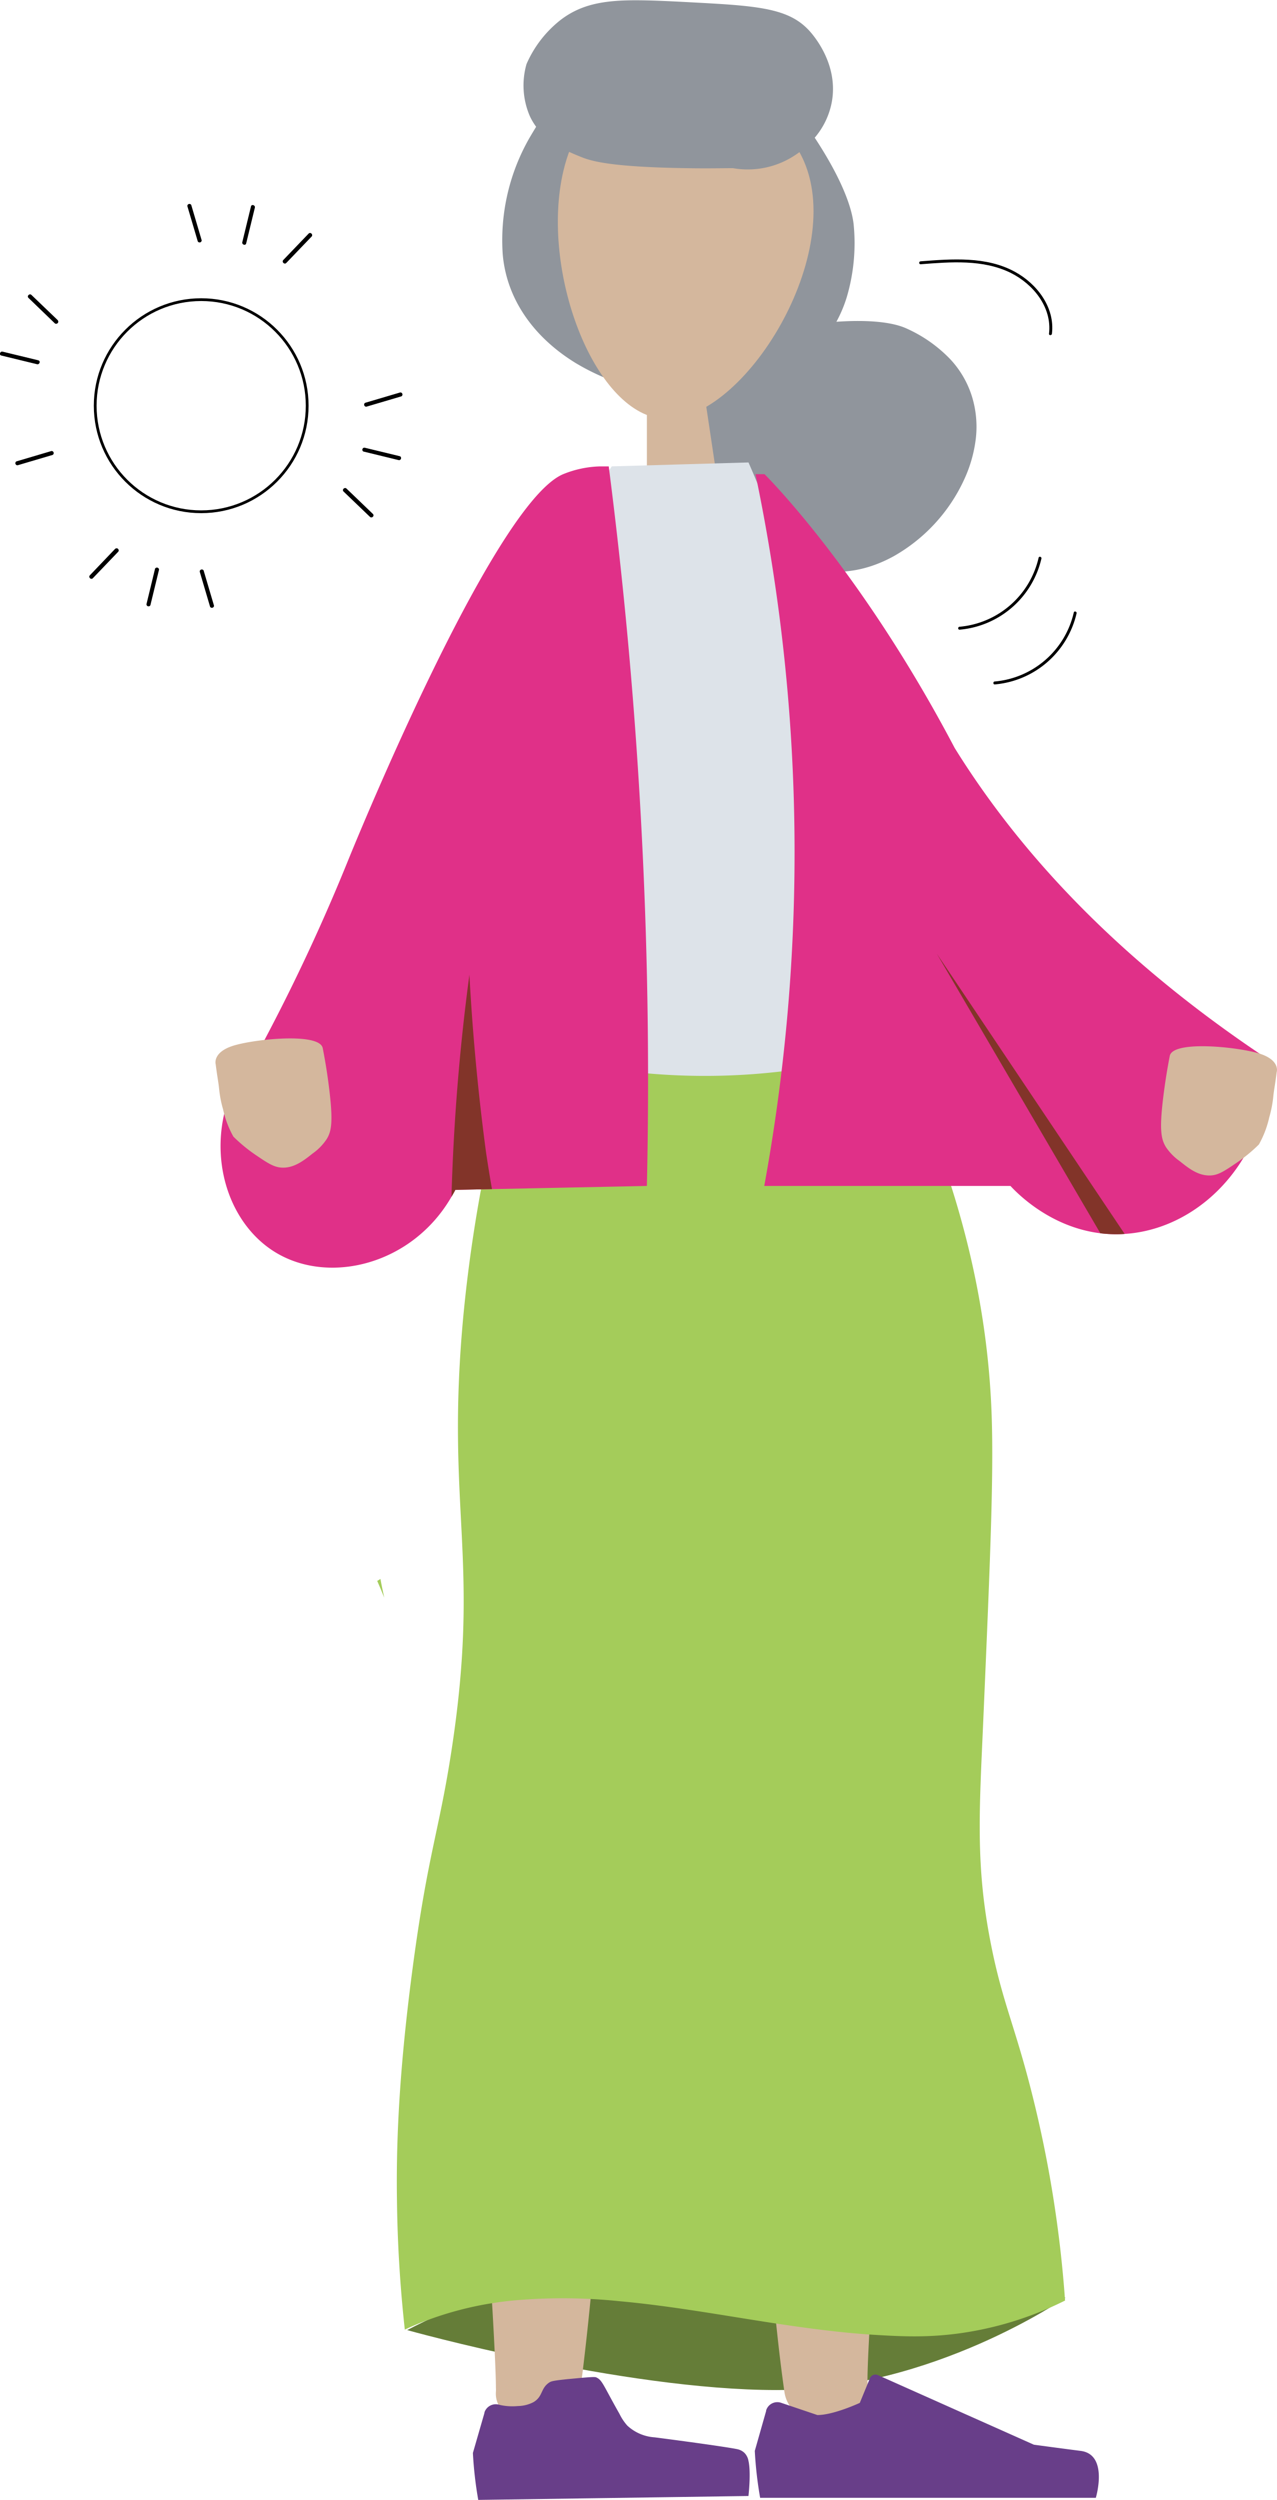 <svg xmlns="http://www.w3.org/2000/svg" viewBox="0 0 326.75 639.25">
    <defs>
        <style>.cls-1{fill:#90959c;}.cls-2,.cls-5{fill:#d4b79d;}.cls-2{fill-rule:evenodd;}.cls-3{fill:#dde3e9;}.cls-4{fill:#657d38;}.cls-6{fill:#683e89;}.cls-7{fill:#a4cc5a;}.cls-8{fill:#e03088;}.cls-9{fill:#823429;}.cls-10{fill:none;stroke:#000;stroke-miterlimit:10;stroke-width:0.71px;}</style>
    </defs>
    <g id="Layer_2" data-name="Layer 2">
        <g id="Layer_1-2" data-name="Layer 1">
            <path class="cls-1" d="M171.06,91.82a135,135,0,0,1,6.52,15.2,130.28,130.28,0,0,0,10,21.59,38.67,38.67,0,0,0,16.75,15.45c7.46,3.4,16.15,2.72,24.48-1.91a43.32,43.32,0,0,0,17.89-19.52,34.6,34.6,0,0,0,3-10.62,26.29,26.29,0,0,0-1-10.62A24.69,24.69,0,0,0,243,91.7a35.72,35.72,0,0,0-11.28-7.81C223,80.11,199.91,82,171.06,91.82Z"/>
            <path class="cls-1" d="M216.66,76A33.76,33.76,0,0,1,209,89.2a35.91,35.91,0,0,1-12,8.22A47.28,47.28,0,0,1,182.4,101a59.05,59.05,0,0,1-35.14-8.19C136.19,86,129.58,76.13,128.63,65a52.62,52.62,0,0,1,6-28.2c.36-.68.73-1.35,1.12-2a177.67,177.67,0,0,1,19-26.27q1.77-2,3.46-4.12c4.13-.49,9-.79,14.74-1.14,3.07-.19,5.85-.35,8.37-.46a216,216,0,0,1,26.47,31.38c6.41,9.55,10,17.58,10.63,23.15A48.71,48.71,0,0,1,216.66,76Z"/>
            <path id="Path_946" data-name="Path 946" class="cls-2" d="M183,119.25H165.52v-18l14.84.35Q181.68,110.43,183,119.25Z"/>
            <g id="Head">
                <path id="Path_948" data-name="Path 948" class="cls-2" d="M144.13,43.83c2.07-8.89,5.76-13.06,7.73-14.94,10.25-9.78,28.5-9.47,40.75-2,2.12,1.3,9.44,5.89,13.11,14.37,10.77,24.87-16.43,67.77-36.38,65.79C151.89,105.33,138.24,69.12,144.13,43.83Z"/>
            </g>
            <path class="cls-1" d="M212.8,26.28a19.56,19.56,0,0,1-4.35,8.95,23,23,0,0,1-4.95,4.41A21.91,21.91,0,0,1,187.56,43c-2.84,0-6.93.1-11.87,0-19.9-.29-24.56-1.89-27-2.86-4.22-1.71-10-4.08-13-10.19-.06-.14-.14-.28-.19-.42a19.82,19.82,0,0,1-.78-13.15,29.08,29.08,0,0,1,8.76-11.31c5.1-3.88,10.74-5,19.1-5,4.16,0,9,.24,14.78.55,3.07.16,5.85.32,8.37.49,10.55.75,16.61,1.94,20.86,6.24C207.28,8,214.81,15.86,212.8,26.28Z"/>
            <path id="Shirt-4" class="cls-3" d="M106.74,299.48H247.66a253.61,253.61,0,0,1-24.48-60.75c-5.57-21.57-5.29-32.47-10.66-56.48a351.48,351.48,0,0,0-21-64l-35,1a330,330,0,0,0-26.77,53.89c-.34.89-4.26,12.27-8.35,24.31C114.83,216.79,108,247.9,106.74,299.48Z"/>
            <path id="Skirt_Shadow" data-name="Skirt Shadow" class="cls-4" d="M104.18,595.81s54.81,15.33,94.57,15.33,73.86-23.61,73.86-23.61S219,571.8,184.28,571.8,104.18,595.81,104.18,595.81Z"/>
            <path class="cls-5" d="M224.32,564.47c-.46,7.6-.89,14.6-1.25,20.75-.25,4.28-.47,8.12-.64,11.46-.35,6.56-.52,11.11-.44,12.88a2.62,2.62,0,0,0,0,.29c.64,8.44-15,12.63-19.95,5.29a8.55,8.55,0,0,1-1.34-3.61c-.46-3.22-1-7.36-1.54-12.17-.56-5.07-1.17-10.89-1.76-17.15-.64-6.82-1.28-14.18-1.86-21.69-1.36-18-2.38-36.82-2.36-51.14,0-29,.71-55,1.57-69.53a8.89,8.89,0,0,1-.4-1.91c-.14-1.55-.75-4.92-1.71-9.7a145,145,0,0,1,37.42,6.08c0,.18,0,.36-.06.55C230.74,460.56,227,521.63,224.32,564.47Z"/>
            <g id="Right_Shoe-16" data-name="Right Shoe-16">
                <path id="shoe-27" class="cls-6" d="M199.9,614.41a3,3,0,0,0-3.86,1.91.57.57,0,0,0,0,.14l-2.91,10.24a99.08,99.08,0,0,0,1.37,12h85.89s3.35-11.07-3.86-12-12-1.59-12-1.59l-39.92-17.8a1.53,1.53,0,0,0-2,.77v0L220,614.42s-6.68,3.11-10.85,3.11Z"/>
            </g>
            <path class="cls-5" d="M154.54,439.69a8.11,8.11,0,0,1-.4,1.91c.85,14.56,1.52,40.51,1.57,69.53,0,14.56-1,33.78-2.42,52-.37,4.59-.75,9.09-1.13,13.47-.59,6.71-1.2,13.06-1.81,18.76-.78,7.28-1.53,13.46-2.16,17.88a8.85,8.85,0,0,1-1.21,3.41c-4.76,7.61-20.74,3.43-20.09-5.09a7.9,7.9,0,0,0,0-1.06v0c0-3-.32-10-.87-19.69v0c-.26-4.31-.55-9.15-.86-14.37-.09-1.45-.18-2.93-.27-4.43-2.3-37.71-5.8-92.9-6.11-124a90.63,90.63,0,0,1,8.88-13.39,191.85,191.85,0,0,1,28.68-5.22C155.33,434.51,154.69,438.08,154.54,439.69Z"/>
            <path class="cls-7" d="M98.32,408.53q-.91-2.28-1.8-4.28l.83-.51C97.63,405.39,98,407,98.32,408.53Z"/>
            <g id="Right_Shoe-16-2" data-name="Right Shoe-16">
                <path id="shoe-27-2" data-name="shoe-27" class="cls-6" d="M127.83,614.93a3.06,3.06,0,0,0-3.87,1.91s0,.1,0,.14L121,627.23a99.15,99.15,0,0,0,1.37,12l69.14-1c.07-.63.66-6.1,0-9a3.84,3.84,0,0,0-1-2,3.79,3.79,0,0,0-2-1c-1.82-.38-9.92-1.57-21-3a11.35,11.35,0,0,1-7-3,13,13,0,0,1-2-3c-4.21-7.41-4.38-8.66-6-9.35-.4-.16-2.27,0-6,.35-5,.46-5.5.67-6,1-2.23,1.5-1.54,3.54-4,5a8.93,8.93,0,0,1-4,1A14.8,14.8,0,0,1,127.83,614.93Z"/>
            </g>
            <path class="cls-7" d="M272.52,588.25a86.9,86.9,0,0,1-28,8.52c-7.6.94-13.7.69-21.12.23-8.47-.53-17-1.69-25.66-3-13.07-2-26.24-4.41-39.25-5.58a141.23,141.23,0,0,0-26.95-.2,86.68,86.68,0,0,0-22.34,5.11h-.07c-1.87.72-3.71,1.49-5.55,2.36-.86-7.86-1.82-19-2-32.44-.21-13,.2-31.36,4-60,3.93-29.58,6.79-34.87,10-56,7.47-49-1.68-61.33,3-111a375.5,375.5,0,0,1,13.06-68.37,167.87,167.87,0,0,0,97.47,0c18.26,37.45,23.33,68.52,24.47,90.37.85,16.15-.1,38.1-2,82-1,22.92-2,36.93,2,57,2.92,14.81,6.14,20.72,10.64,38.75A304.43,304.43,0,0,1,272.52,588.25Z"/>
            <path class="cls-8" d="M165.52,303.25l-39.63.81-9.37.19q-.47.9-1,1.77c-10,17.33-31.22,22.59-45,14.23-10.95-6.63-16.61-21.42-13-36.11A492.49,492.49,0,0,0,89.07,220s36.76-91,55-98.74a26.69,26.69,0,0,1,9.34-2l0,0,0,0h2.35c3.83,29.79,6.86,61.93,8.55,96.19C165.86,246.43,166.13,275.77,165.52,303.25Z"/>
            <path class="cls-9" d="M125.89,304.06l-9.37.19q-.47.9-1,1.77a539.82,539.82,0,0,1,4.59-56.77q1.23,22.78,4.24,45.31Q125.1,299.59,125.89,304.06Z"/>
            <path class="cls-8" d="M324.12,270.67q-1.31,9.29-2.6,18.58a45,45,0,0,1-3.4,6.89c-6.85,11.3-18.2,18.61-30.35,19.38-.75.06-1.51.08-2.27.08a33.63,33.63,0,0,1-3.95-.25c-12.81-1.58-21.18-10.14-23-12.1h-63a472.7,472.7,0,0,0,7.76-85.54,472.69,472.69,0,0,0-10-96.46h2.31l0,0,0,0s24.49,24.11,48.65,70q27.33,44,78,78.16Z"/>
            <path class="cls-9" d="M287.77,315.52c-.75.06-1.51.08-2.27.08a33.63,33.63,0,0,1-3.95-.25q-20.91-35.73-41.83-71.47Z"/>
            <path id="Path_950" data-name="Path 950" class="cls-5" d="M55.19,272.16c.48,3.76.7,4.43.9,6.54a29,29,0,0,0,1,5,25,25,0,0,0,2.63,6.94,40.21,40.21,0,0,0,5.62,4.63c3.21,2.18,4.82,3.27,7,3.3,3,.06,5.48-1.88,7.68-3.64a13.77,13.77,0,0,0,3.55-3.63c1.26-2,1.69-4.46.66-12.89-.33-2.74-.84-6.28-1.65-10.4s-18-2.26-23.14-.54S55.19,272.16,55.19,272.16Z"/>
            <path id="Path_932" data-name="Path 932" class="cls-5" d="M326.67,274.16c-.48,3.76-.7,4.43-.9,6.54a29.89,29.89,0,0,1-1,5,25.4,25.4,0,0,1-2.65,6.94,39.64,39.64,0,0,1-5.62,4.63c-3.21,2.18-4.81,3.27-6.94,3.3-3.05.05-5.48-1.88-7.68-3.65a13.93,13.93,0,0,1-3.56-3.62c-1.25-2.05-1.69-4.47-.66-12.89.34-2.74.85-6.28,1.65-10.4s17.95-2.26,23.15-.54S326.67,274.16,326.67,274.16Z"/>
            <path d="M63,62.2l2.21-9.09c.16-.67-.87-1-1-.29L62,61.91c-.17.67.87,1,1,.29Z"/>
            <path d="M51.6,61.43l-2.66-9a.53.53,0,0,0-1,.28l2.66,9a.53.53,0,0,0,1-.28Z"/>
            <path d="M73.25,67.24l6.48-6.75c.47-.5-.28-1.26-.76-.76l-6.48,6.75c-.47.5.28,1.26.76.76Z"/>
            <circle class="cls-10" cx="51.48" cy="103.74" r="27.12"/>
            <path d="M39.68,145.39l-2.2,9.09a.53.53,0,0,0,1,.28l2.21-9.09a.54.54,0,0,0-1-.28Z"/>
            <path d="M29.45,140.35,23,147.1c-.48.49.28,1.25.76.75l6.47-6.75c.48-.49-.28-1.25-.76-.75Z"/>
            <path d="M51.1,146.16l2.66,9a.54.54,0,0,0,1-.29l-2.66-9a.54.54,0,0,0-1,.29Z"/>
            <path d="M9.76,92.12.67,89.92c-.67-.17-1,.87-.29,1l9.09,2.21c.67.16,1-.87.29-1Z"/>
            <path d="M13.19,115.32l-9,2.66a.54.54,0,0,0,.29,1l9-2.66a.54.54,0,0,0-.29-1Z"/>
            <path d="M14.8,81.89,8.05,75.42c-.5-.48-1.26.28-.76.76L14,82.65c.5.48,1.26-.28.76-.76Z"/>
            <path d="M93,115.46l9.09,2.21a.54.54,0,0,0,.28-1l-9.09-2.2a.53.53,0,0,0-.28,1Z"/>
            <path d="M87.91,125.69l6.75,6.47c.49.48,1.25-.27.75-.75l-6.75-6.48c-.49-.47-1.25.28-.75.76Z"/>
            <path d="M93.72,104l9-2.66a.54.54,0,0,0-.29-1l-9,2.66a.54.54,0,0,0,.29,1Z"/>
            <path d="M235.56,67.57c7.62-.59,16-1.3,23.1,2.23,5.76,2.88,10.56,8.81,9.75,15.54-.05.48.7.48.75,0,.81-6.72-3.8-12.75-9.47-15.84-7.3-4-16.15-3.3-24.13-2.68-.48,0-.48.78,0,.75Z"/>
            <path d="M265.75,142.63a22.83,22.83,0,0,1-20.21,17.63c-.48,0-.48.79,0,.75a23.58,23.58,0,0,0,20.93-18.18c.1-.47-.62-.67-.72-.2Z"/>
            <path d="M274.75,156.63a22.83,22.83,0,0,1-20.21,17.63c-.48,0-.48.79,0,.75a23.58,23.58,0,0,0,20.93-18.18c.1-.47-.62-.67-.72-.2Z"/>
        </g>
    </g>
</svg>